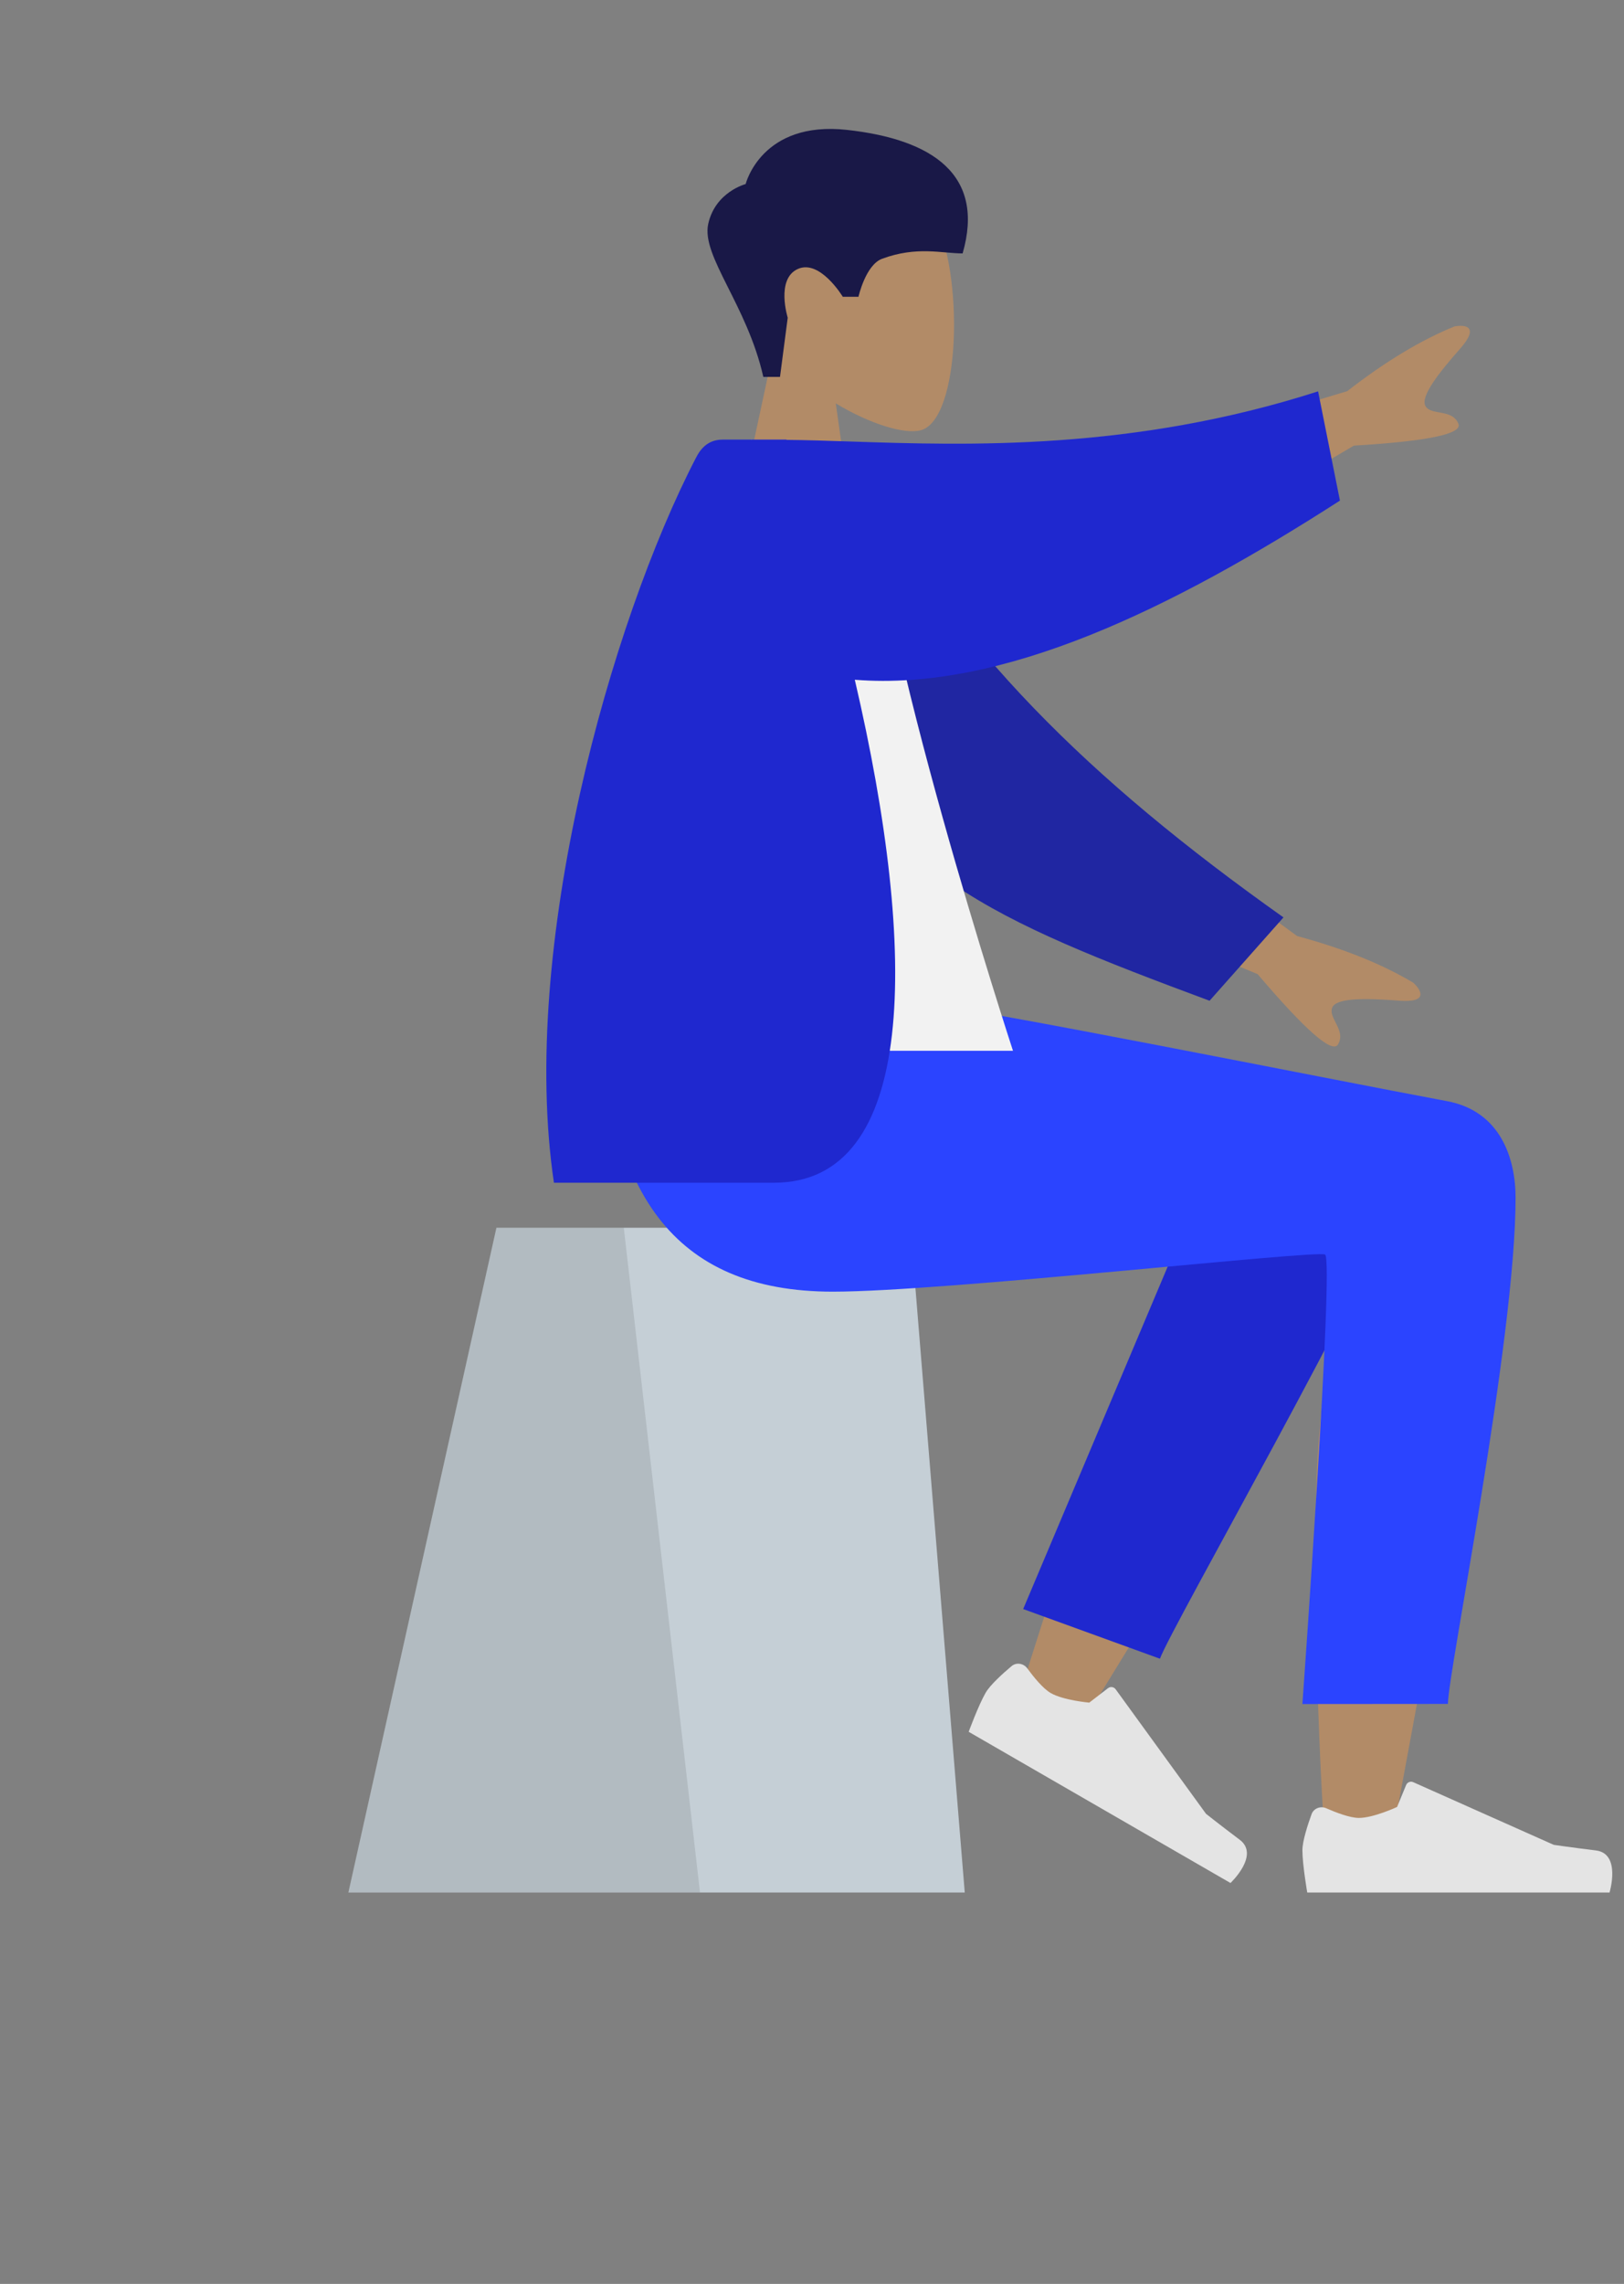 <svg width="303" height="426" viewBox="0 0 303 426" fill="none" xmlns="http://www.w3.org/2000/svg">
<rect x="0" y="0" width="303" height="426" fill="#808080" stroke="none"/>
<path fill-rule="evenodd" clip-rule="evenodd" d="M155.935 75.244C162.411 79.147 168.774 81.033 171.76 80.263C179.25 78.333 179.938 50.935 174.143 40.134C168.349 29.333 138.558 24.625 137.057 46.026C136.536 53.453 139.654 60.081 144.262 65.49L136 104H160L155.935 75.244Z" fill="#B28B67"/>
<path fill-rule="evenodd" clip-rule="evenodd" d="M142.418 70.308C139.406 56.907 130.825 47.771 132.135 41.782C133.446 35.792 139.121 34.332 139.121 34.332C139.121 34.332 142.057 22.457 158.056 24.23C174.055 26.004 183.819 32.648 179.602 47.268C175.726 47.268 171.046 45.866 164.576 48.268C161.496 49.411 160.17 55.358 160.17 55.358H157.246C157.246 55.358 152.989 48.301 148.851 50.171C144.713 52.042 146.97 59.259 146.97 59.259L145.529 70.308H142.418Z" fill="#191847"/>
<path fill-rule="evenodd" clip-rule="evenodd" d="M92.623 229H169.877L180 353H65L92.623 229Z" fill="#C5CFD6"/>
<path fill-rule="evenodd" clip-rule="evenodd" d="M92.623 229H116.383L130.604 353H65L92.623 229Z" fill="black" fill-opacity="0.1"/>
<path fill-rule="evenodd" clip-rule="evenodd" d="M212.323 253.566C203.642 271.978 190.077 316.672 190.077 316.672L201.593 321.934C201.593 321.934 230.814 274.952 248.672 242.836C247.84 250.066 246.993 258.206 246.208 266.763C244.347 287.033 246.207 330.827 247.208 343.477C247.837 351.428 258.64 349.762 259.648 343.457C259.819 342.389 260.515 338.639 261.554 333.045C266.647 305.613 279.976 233.818 280 216.238C280.009 209.165 266.19 202.81 257.953 207.756C252.295 201.719 241.588 198.24 235.436 208.212C231.525 214.552 222.233 232.55 212.323 253.566Z" fill="#B28B67"/>
<path fill-rule="evenodd" clip-rule="evenodd" d="M190.9 300.125L230.427 206.487C239.897 191.255 266.446 209.587 263.217 218.422C255.886 238.479 218.6 303.414 216.415 309.39L190.9 300.125Z" fill="#1F28CF"/>
<path fill-rule="evenodd" clip-rule="evenodd" d="M191.664 311.185C190.971 310.241 189.63 310.017 188.734 310.771C187.099 312.146 184.748 314.264 183.899 315.734C182.547 318.076 180.733 323.021 180.733 323.021C183.45 324.59 229.578 351.222 229.578 351.222C229.578 351.222 235.116 346.027 231.304 343.157C227.491 340.286 225.012 338.315 225.012 338.315L208.152 315.087C207.821 314.631 207.179 314.538 206.733 314.882L203.23 317.579C203.23 317.579 198.409 317.159 196.035 315.788C194.59 314.953 192.824 312.767 191.664 311.185Z" fill="#E4E4E4"/>
<path fill-rule="evenodd" clip-rule="evenodd" d="M247.45 337.284C246.378 336.813 245.104 337.29 244.705 338.391C243.977 340.398 243 343.409 243 345.106C243 347.811 243.901 353 243.901 353C247.039 353 300.303 353 300.303 353C300.303 353 302.502 345.732 297.765 345.152C293.028 344.573 289.895 344.106 289.895 344.106L263.68 332.419C263.165 332.189 262.563 332.43 262.348 332.951L260.663 337.039C260.663 337.039 256.278 339.085 253.537 339.085C251.868 339.085 249.246 338.074 247.45 337.284Z" fill="#E4E4E4"/>
<path fill-rule="evenodd" clip-rule="evenodd" d="M282.77 223.433C282.77 250 270.154 311.97 270.146 317.82L243 317.841C243 317.841 248.96 234.898 247.227 234.004C245.493 233.111 176.176 240.925 155.386 240.925C125.408 240.925 113.006 222.02 112 187H171.386C183.478 188.294 246.549 201.015 269.972 205.388C280 207.261 282.77 216.115 282.77 223.433Z" fill="#2B44FF"/>
<path fill-rule="evenodd" clip-rule="evenodd" d="M251.36 72.962L213.456 84.341L223.134 100.463L252.605 83.118C266.362 82.299 272.862 80.942 272.105 79.048C271.466 77.451 269.947 77.179 268.548 76.928C267.458 76.733 266.441 76.55 265.969 75.765C264.892 73.971 268.667 69.301 272.438 65.023C276.21 60.745 273.192 60.545 271.369 60.889C265.101 63.433 258.431 67.458 251.36 72.962ZM242.005 174.592L210.107 151.168L203.055 168.599L234.643 181.698C243.577 192.192 248.572 196.566 249.629 194.822C250.521 193.351 249.824 191.974 249.182 190.705C248.682 189.717 248.215 188.795 248.559 187.946C249.344 186.006 255.345 186.21 261.031 186.648C266.717 187.085 265.06 184.555 263.689 183.305C257.885 179.831 250.657 176.926 242.005 174.592Z" fill="#B28B67"/>
<path fill-rule="evenodd" clip-rule="evenodd" d="M160.561 88.087C177.931 120.476 203.05 145.305 239.466 171.116L225.677 186.663C185.018 171.553 163.559 162.436 153.021 131.835C150.376 124.154 148.528 99.671 146.942 86.789L160.561 88.087Z" fill="#2026A2"/>
<path fill-rule="evenodd" clip-rule="evenodd" d="M112 196H189C189 196 162.837 116.208 162.27 86.472C162.251 85.461 160.384 83.68 159.559 83.913C150.5 86.472 140.172 82 140.172 82C121.917 111.358 115.605 147.505 112 196Z" fill="#F2F2F2"/>
<path fill-rule="evenodd" clip-rule="evenodd" d="M159.486 126.791C171.512 178.377 170.958 220.606 144.407 220.606H103.351C96.83 176.784 113.968 116.024 129.856 85.377C130.463 84.206 131.754 82 134.797 82H146.727C146.732 82.016 146.737 82.032 146.743 82.047C150.332 82.077 154.286 82.208 158.567 82.35C180.608 83.082 211.341 84.102 245.923 73L250 93.374C218.787 113.448 187.181 128.999 159.486 126.791Z" fill="#1F28CF"/>
</svg>
